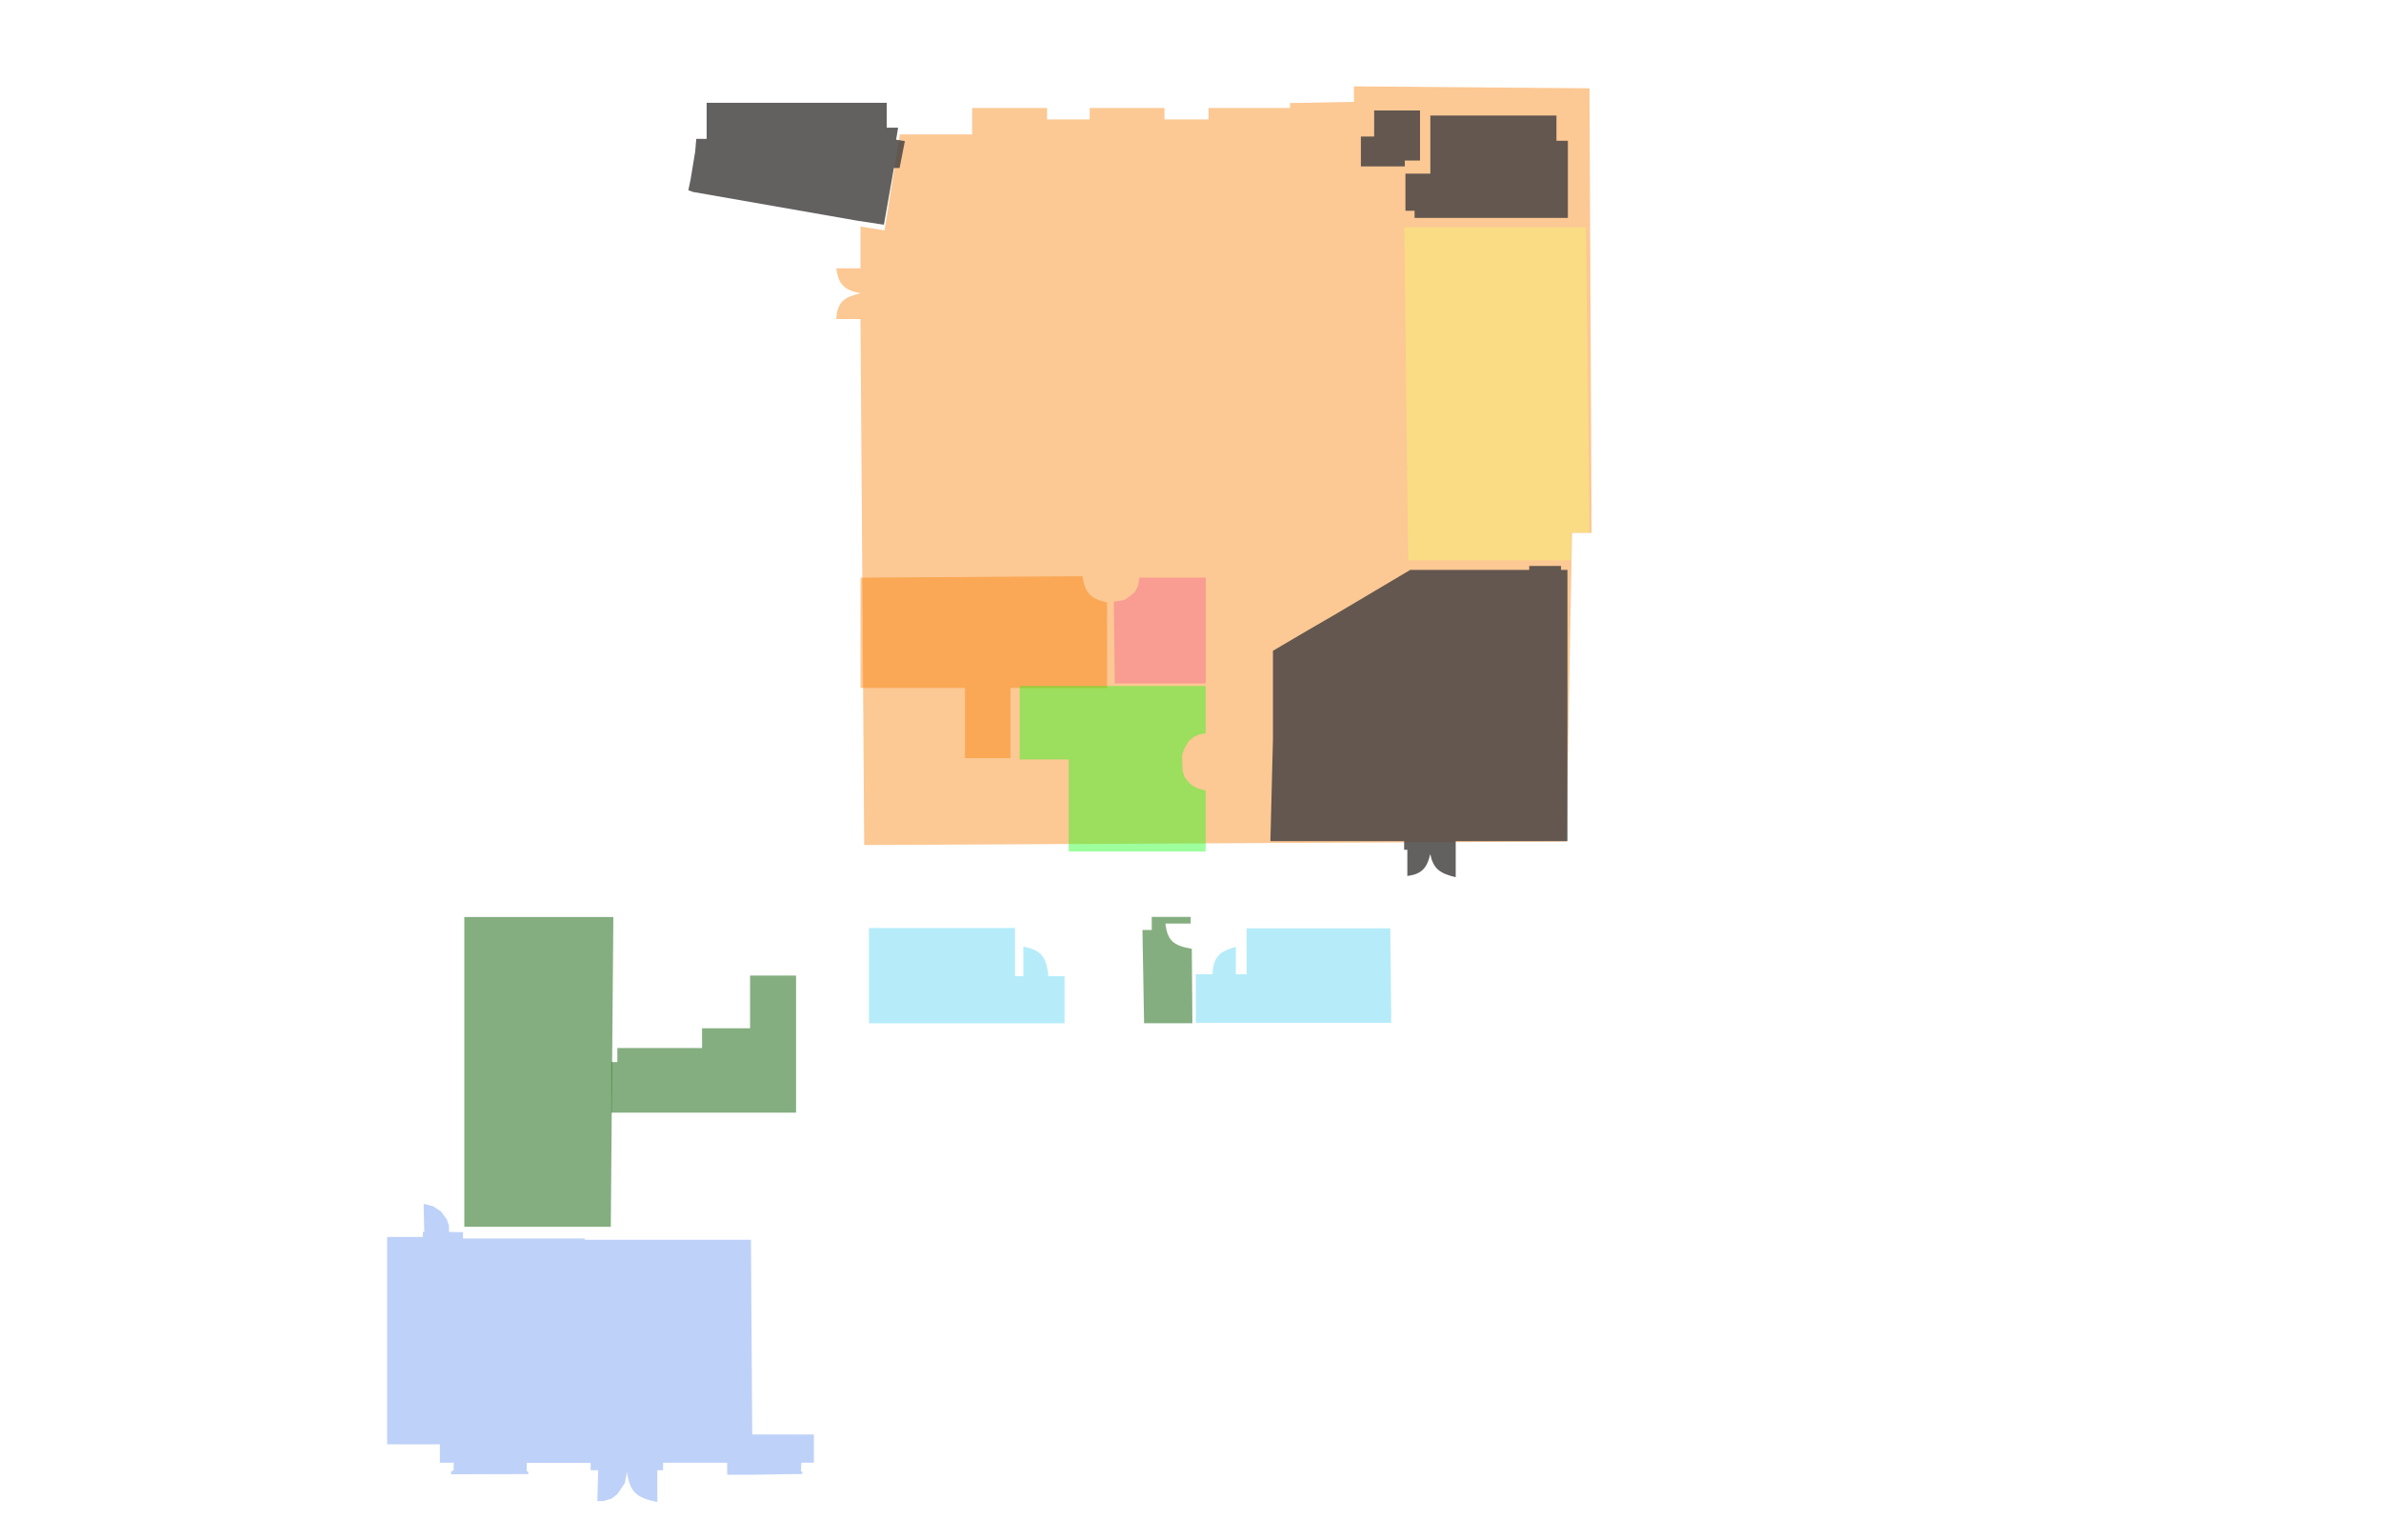 <svg width="5541" height="3585" viewBox="0 0 5541 3585" fill="none" xmlns="http://www.w3.org/2000/svg" xmlns:xlink="http://www.w3.org/1999/xlink">
<g id="WEBSITE - ANN First Floor">
<rect id="ANN First Floor" width="5540.62" height="3585.01" fill="url(#pattern0_34_2)"/>
<g id="Color Coded">
<path id="conference_room" d="M900.936 2878.69H948.249H984.108V2866.99H987.345L985.851 2801.5L1007.27 2806.98L1026.19 2819.18L1039.89 2837.85L1044.87 2852.3V2866.99L1077.49 2867.49V2882.18H1360.63V2885.17H1747.6L1750.59 3338.38H1894.03V3403.88H1864.89L1863.9 3424.55H1867.13V3430.27L1750.59 3432.02H1692.32V3404.13H1543.16V3421.56H1529.71L1529.76 3495.3C1482.3 3486.44 1465.32 3472.6 1459.24 3425.54L1454.05 3451.44L1436.94 3477.04L1423.53 3487.3L1404.81 3493.33L1390.13 3493.33L1392 3421.56H1374.57V3404.37H1225.91V3424.55H1229.39V3430.52L1049.85 3431.02V3424.55L1055.83 3421.56V3404.13H1023.7V3361.29H900.936V2878.69Z" fill="#3C74E9" fill-opacity="0.33"/>
<path id="media_center" d="M2002.51 527.207L2058.43 536.172L2094.04 312.801H2262.38V251.293H2436.69V277.938H2535.8V251.293H2709.87V277.938H2812.46V251.293H2982.55H3001.97V239.838L3150.88 237.099V201L3699 205.5L3703.96 1240.15H3658.39L3645.18 1958.36L2011.12 1966.54L2002.51 742.5H1946C1948.83 702.381 1964.04 691.693 2002.51 682.5C1964.34 674.982 1951.77 662.137 1946 624.5H2002.51V527.207Z" fill="#F77C00" fill-opacity="0.42"/>
<path id="faculty_offices" d="M2592.07 1399.94L2608.24 1398.03L2618.95 1395.17L2632.64 1385.13L2640.85 1377.73L2648.57 1363.39L2651.8 1344.35H2805.91V1590.56H2594.27L2592.07 1399.94Z" fill="#F5768F" fill-opacity="0.53"/>
<g id="editing">
<path id="Rectangle 150" d="M2002.54 1344.35L2519.02 1340.88C2525.12 1378.18 2535.77 1393.17 2576.35 1402.14V1601.04H2351.59V1764.41H2245.71V1601.04H2002.54V1344.35Z" fill="#F77C00" fill-opacity="0.42"/>
</g>
<path id="tech_ops_it" d="M2487.11 1596.57H2805.8L2805.8 1706.89L2791.06 1708.88L2778.11 1715.11L2766.16 1725.07L2756.7 1741.26L2750.97 1755.7V1774.38L2752.21 1793.55L2756.7 1808.74L2766.91 1821.19L2776.37 1829.16L2787.33 1834.89L2805.8 1839.62L2805.8 1981.57H2487.11V1767.42H2373.13V1596.57H2487.11Z" fill="#0EFF0A" fill-opacity="0.4"/>
<g id="studios">
<path id="Rectangle 153" d="M3516.82 268.869H3622.12V327.59H3648.71V507.106H3291.99V490.461H3270.72V404.113H3291.99H3328.68V268.869H3516.82Z" fill="#474343" fill-opacity="0.84"/>
<path id="Rectangle 154" d="M1644.48 239.277H2063.58V297.189H2090.05L2085.42 325.047L2105.77 328.426L2093.51 390.93H2080.26L2056.99 522.943L1995.6 513.697L1612.85 446.711L1601.9 442.726L1607.37 416.33L1617.83 352.581L1620.39 323.198H1644.48V268.91V247.495V239.277Z" fill="#474343" fill-opacity="0.84"/>
<path id="Rectangle 155" d="M3558.8 1317.07H3632.76V1326.28H3647.7V1748.62V1817.85V1858.19V1957.55H3387.7V2041.49C3348.93 2032.24 3335.55 2020.67 3328.4 1987.63C3320.57 2022.36 3306.45 2034.43 3275.11 2038.6V1977.68H3267.6V1957.55H2956.42L2962.4 1720.48V1514.54L3035.11 1471.71L3112.31 1426.89L3281.89 1326.28H3464.67H3558.8V1317.07Z" fill="#474343" fill-opacity="0.84"/>
<path id="Rectangle 156" d="M3197.91 257.078H3304.59V373.588H3269.19V387.236H3197.91H3167.03V317.734H3197.91V257.078Z" fill="#474343" fill-opacity="0.84"/>
</g>
<path id="tech_infrastructure" d="M3268.06 528.953H3690.89L3698.86 1239.16H3656.03V1304.15H3277.02L3268.06 528.953Z" fill="#F5EE76" fill-opacity="0.53"/>
<g id="bathrooms">
<path id="Rectangle 158" d="M2022.19 2159.73H2362.15V2271.61H2381.57L2381.57 2202.85C2420.24 2210.88 2435.11 2223.43 2439.71 2271.61H2477.4V2381.44H2022.19V2159.73Z" fill="#76DBF5" fill-opacity="0.53"/>
<path id="Rectangle 159" d="M2782.79 2267.26H2821.63C2823.82 2225.75 2838.54 2214.17 2876.08 2203.31V2267.26H2901.08V2160.43H3235.51L3237.75 2380.31H2782.79V2267.26Z" fill="#76DBF5" fill-opacity="0.53"/>
</g>
<g id="external">
<path id="Rectangle 160" d="M2658.65 2164.22H2680.32V2133.84H2770.96V2149.28H2712C2716.92 2187.73 2729.36 2200.81 2773.5 2208L2774.94 2381.37H2662.46L2658.65 2164.22Z" fill="#176610" fill-opacity="0.53"/>
<path id="Rectangle 161" d="M1080.48 2134.12H1427.37L1421.46 2855.04H1080.48V2134.12Z" fill="#176610" fill-opacity="0.53"/>
<path id="Rectangle 162" d="M1422.64 2471.72H1436.71V2439.01H1633.8V2393H1745.58V2270.36H1852.56V2422.53V2589.37H1422.64V2471.72Z" fill="#176610" fill-opacity="0.53"/>
</g>
</g>
</g>
<defs>
<pattern id="pattern0_34_2" patternContentUnits="objectBoundingBox" width="1" height="1">
<use xlink:href="#image0_34_2" transform="scale(0 0)"/>
</pattern>
</defs>
</svg>
